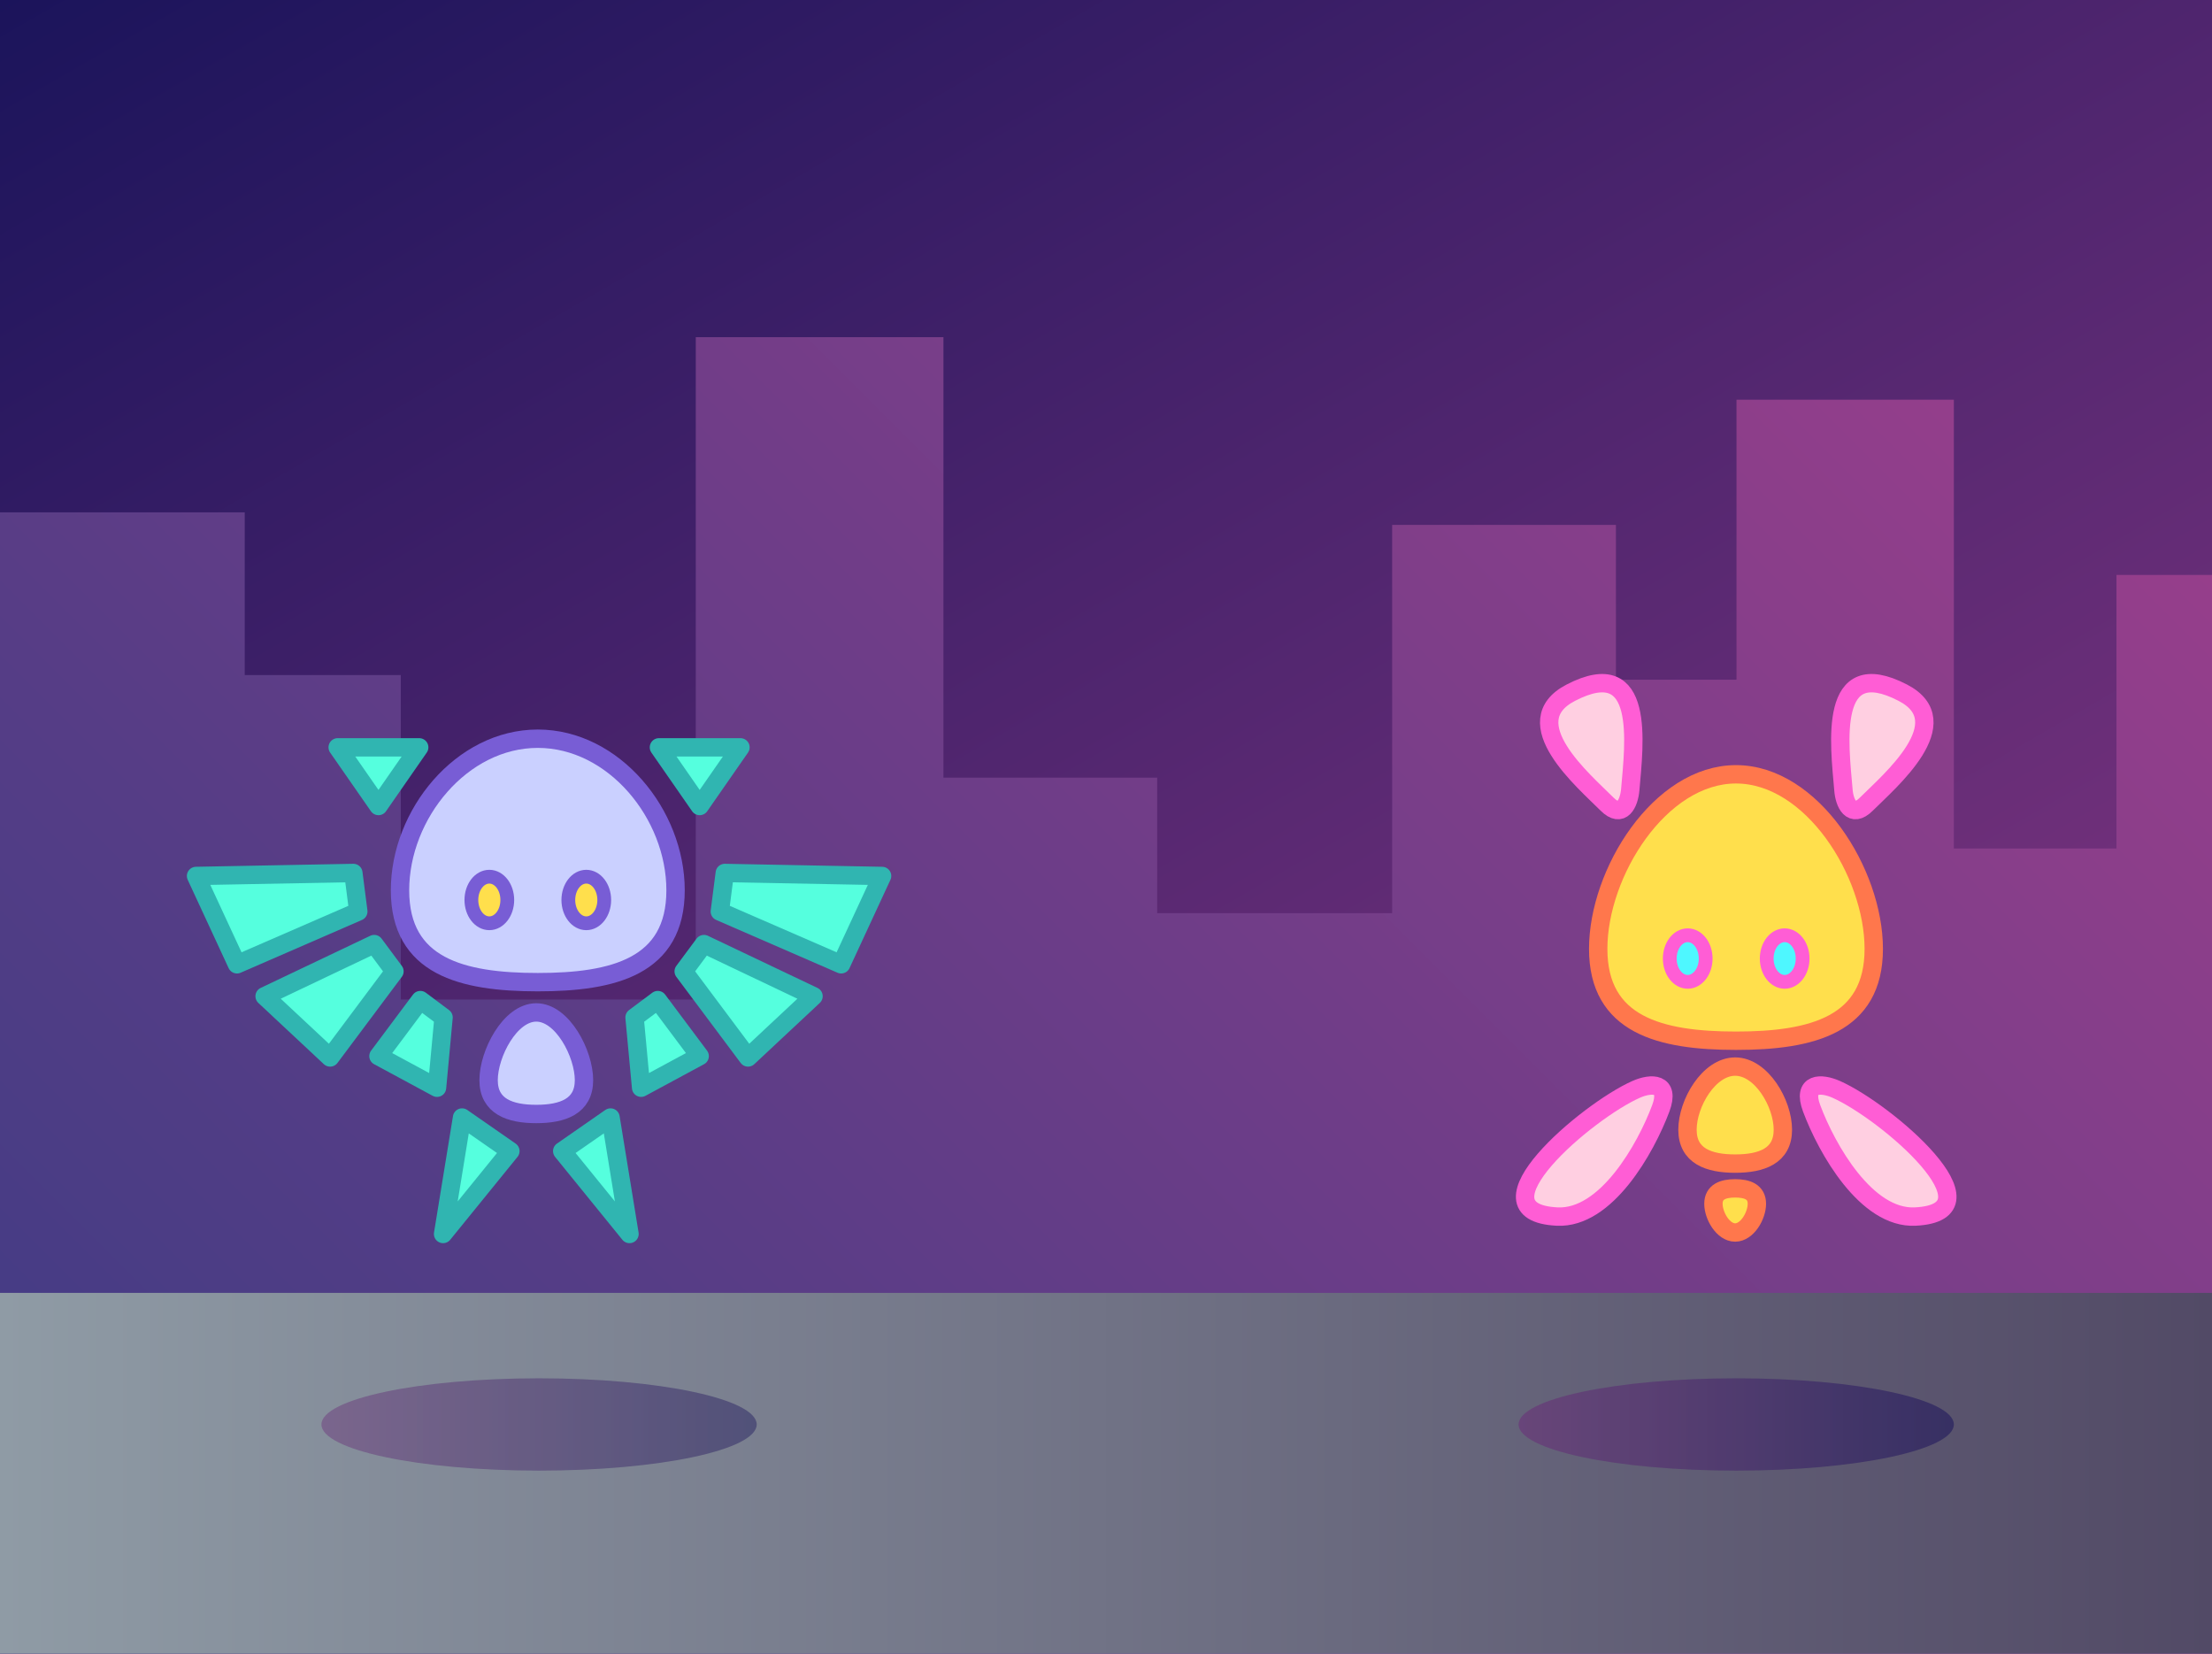 <svg xmlns="http://www.w3.org/2000/svg" xmlns:xlink="http://www.w3.org/1999/xlink" viewBox="0 0 481.65 360"><defs><style>.cls-1{fill:url(#linear-gradient);}.cls-2{fill:url(#linear-gradient-2);}.cls-3{fill:url(#linear-gradient-3);}.cls-4{opacity:0.43;fill:url(#linear-gradient-4);}.cls-5{opacity:0.56;fill:url(#linear-gradient-5);}.cls-10,.cls-6{fill:#ffdf4c;}.cls-6{stroke:#ff774c;}.cls-6,.cls-7,.cls-8,.cls-9{stroke-miterlimit:10;}.cls-11,.cls-6,.cls-8,.cls-9{stroke-width:4px;}.cls-7{fill:#4ef7ff;}.cls-7,.cls-8{stroke:#ff5dd5;}.cls-10,.cls-7{stroke-width:3px;}.cls-8{fill:#ffcfe1;}.cls-9{fill:#cad0ff;}.cls-10,.cls-9{stroke:#785dd5;}.cls-10{stroke-linecap:round;}.cls-10,.cls-11{stroke-linejoin:round;}.cls-11{fill:#55ffde;stroke:#30b5b1;}</style><linearGradient id="linear-gradient" x1="378.97" y1="419.28" x2="102.68" y2="-59.28" gradientUnits="userSpaceOnUse"><stop offset="0" stop-color="#863782"/><stop offset="0.13" stop-color="#823681"/><stop offset="1" stop-color="#1b145b"/></linearGradient><linearGradient id="linear-gradient-2" x1="416.54" y1="60.06" x2="58.3" y2="418.3" gradientUnits="userSpaceOnUse"><stop offset="0" stop-color="#963e8b"/><stop offset="0.02" stop-color="#943e8b"/><stop offset="0.69" stop-color="#563d86"/><stop offset="1" stop-color="#3e3c84"/></linearGradient><linearGradient id="linear-gradient-3" y1="320.73" x2="481.65" y2="320.73" gradientUnits="userSpaceOnUse"><stop offset="0" stop-color="#8f9ba5"/><stop offset="1" stop-color="#524a66"/></linearGradient><linearGradient id="linear-gradient-4" x1="69.99" y1="310.11" x2="164.77" y2="310.11" gradientUnits="userSpaceOnUse"><stop offset="0" stop-color="#6b2f79"/><stop offset="1" stop-color="#1b145b"/></linearGradient><linearGradient id="linear-gradient-5" x1="330.65" y1="310.11" x2="425.44" y2="310.11" xlink:href="#linear-gradient-4"/></defs><title>neutral</title><g id="Layer_1" data-name="Layer 1"><rect class="cls-1" width="481.65" height="360"/><polygon class="cls-2" points="0 276.6 0 111.54 53.29 111.54 53.29 146.96 87.27 146.96 87.27 217.6 151.5 217.6 151.5 73.4 205.43 73.4 205.43 169.3 251.97 169.3 251.97 198.8 303.13 198.8 303.13 114.27 351.86 114.27 351.86 147.97 378.11 147.97 378.11 87.02 425.44 87.02 425.44 184.72 460.85 184.72 460.85 125.16 481.65 125.16 481.65 360 0 360 0 276.6"/><rect class="cls-3" y="281.46" width="481.65" height="78.54"/><ellipse class="cls-4" cx="117.38" cy="310.11" rx="47.39" ry="10.05"/><ellipse class="cls-5" cx="378.05" cy="310.11" rx="47.39" ry="10.05"/></g><g id="Layer_2" data-name="Layer 2"><path class="cls-6" d="M408,206.57c0,16.57-13.43,20-30,20s-30-3.43-30-20,13.43-38,30-38S408,190,408,206.57Z"/><ellipse class="cls-7" cx="388.6" cy="208.68" rx="3.91" ry="5.07"/><ellipse class="cls-7" cx="367.49" cy="208.68" rx="3.91" ry="5.07"/><path class="cls-6" d="M388.21,245.94c0,5.74-4.65,7.38-10.39,7.38s-10.38-1.64-10.38-7.38,4.65-13.74,10.38-13.74S388.21,240.21,388.21,245.94Z"/><path class="cls-6" d="M373.09,262.06c0-2.61,2.12-3.35,4.73-3.35s4.73.74,4.73,3.35-2.11,6.26-4.73,6.26S373.09,264.68,373.09,262.06Z"/><path class="cls-8" d="M394.48,241.31c-2.13-5.71,2.08-5.6,5.35-4.15,10.78,4.77,36.54,26.75,17.19,27.69C406.36,265.36,397.75,250.08,394.48,241.31Z"/><path class="cls-8" d="M406.39,175.06c-3.22,3.22-4.79-.17-5-3.17-.84-9.88-3.46-29.57,12.93-21.09C426.66,157.2,411.35,170.11,406.39,175.06Z"/><path class="cls-8" d="M349.93,175.06c3.22,3.22,4.79-.17,5.05-3.17.84-9.88,3.45-29.57-12.94-21.09C329.67,157.2,345,170.11,349.93,175.06Z"/><path class="cls-8" d="M361.62,241.31c2.13-5.71-2.09-5.6-5.36-4.15-10.78,4.77-36.53,26.75-17.18,27.69C349.73,265.36,358.34,250.08,361.62,241.31Z"/><path class="cls-9" d="M127.16,235.15c0,5.73-4.65,7.37-10.39,7.37s-10.38-1.64-10.38-7.37,4.65-14.74,10.38-14.74S127.16,229.41,127.16,235.15Z"/><path class="cls-9" d="M147.1,193.82c0,16.57-13.43,20-30,20s-30-3.43-30-20,13.43-33,30-33S147.1,177.26,147.1,193.82Z"/><ellipse class="cls-10" cx="127.66" cy="195.93" rx="3.91" ry="5.07"/><ellipse class="cls-10" cx="106.55" cy="195.93" rx="3.91" ry="5.07"/><polygon class="cls-11" points="153.28 205.53 177.14 216.88 162.88 230.21 148.87 211.47 153.28 205.53"/><polygon class="cls-11" points="143.23 217.72 138.17 221.5 139.6 236.8 152.35 229.92 143.23 217.72"/><polygon class="cls-11" points="156.74 198.44 157.82 190.05 192.07 190.7 183.16 209.93 156.74 198.44"/><polygon class="cls-11" points="81.48 205.53 57.62 216.88 71.88 230.21 85.89 211.47 81.48 205.53"/><polygon class="cls-11" points="91.53 217.72 96.58 221.5 95.16 236.8 82.41 229.92 91.53 217.72"/><polygon class="cls-11" points="78.02 198.44 76.94 190.05 42.69 190.7 51.6 209.93 78.02 198.44"/><polygon class="cls-11" points="91.28 162.7 73.53 162.7 82.41 175.47 91.28 162.7"/><polygon class="cls-11" points="143.48 162.7 161.23 162.7 152.35 175.47 143.48 162.7"/><polygon class="cls-11" points="132.94 243.29 137.07 268.64 122.42 250.6 132.94 243.29"/><polygon class="cls-11" points="100.61 243.29 96.48 268.64 111.13 250.6 100.61 243.29"/></g></svg>
